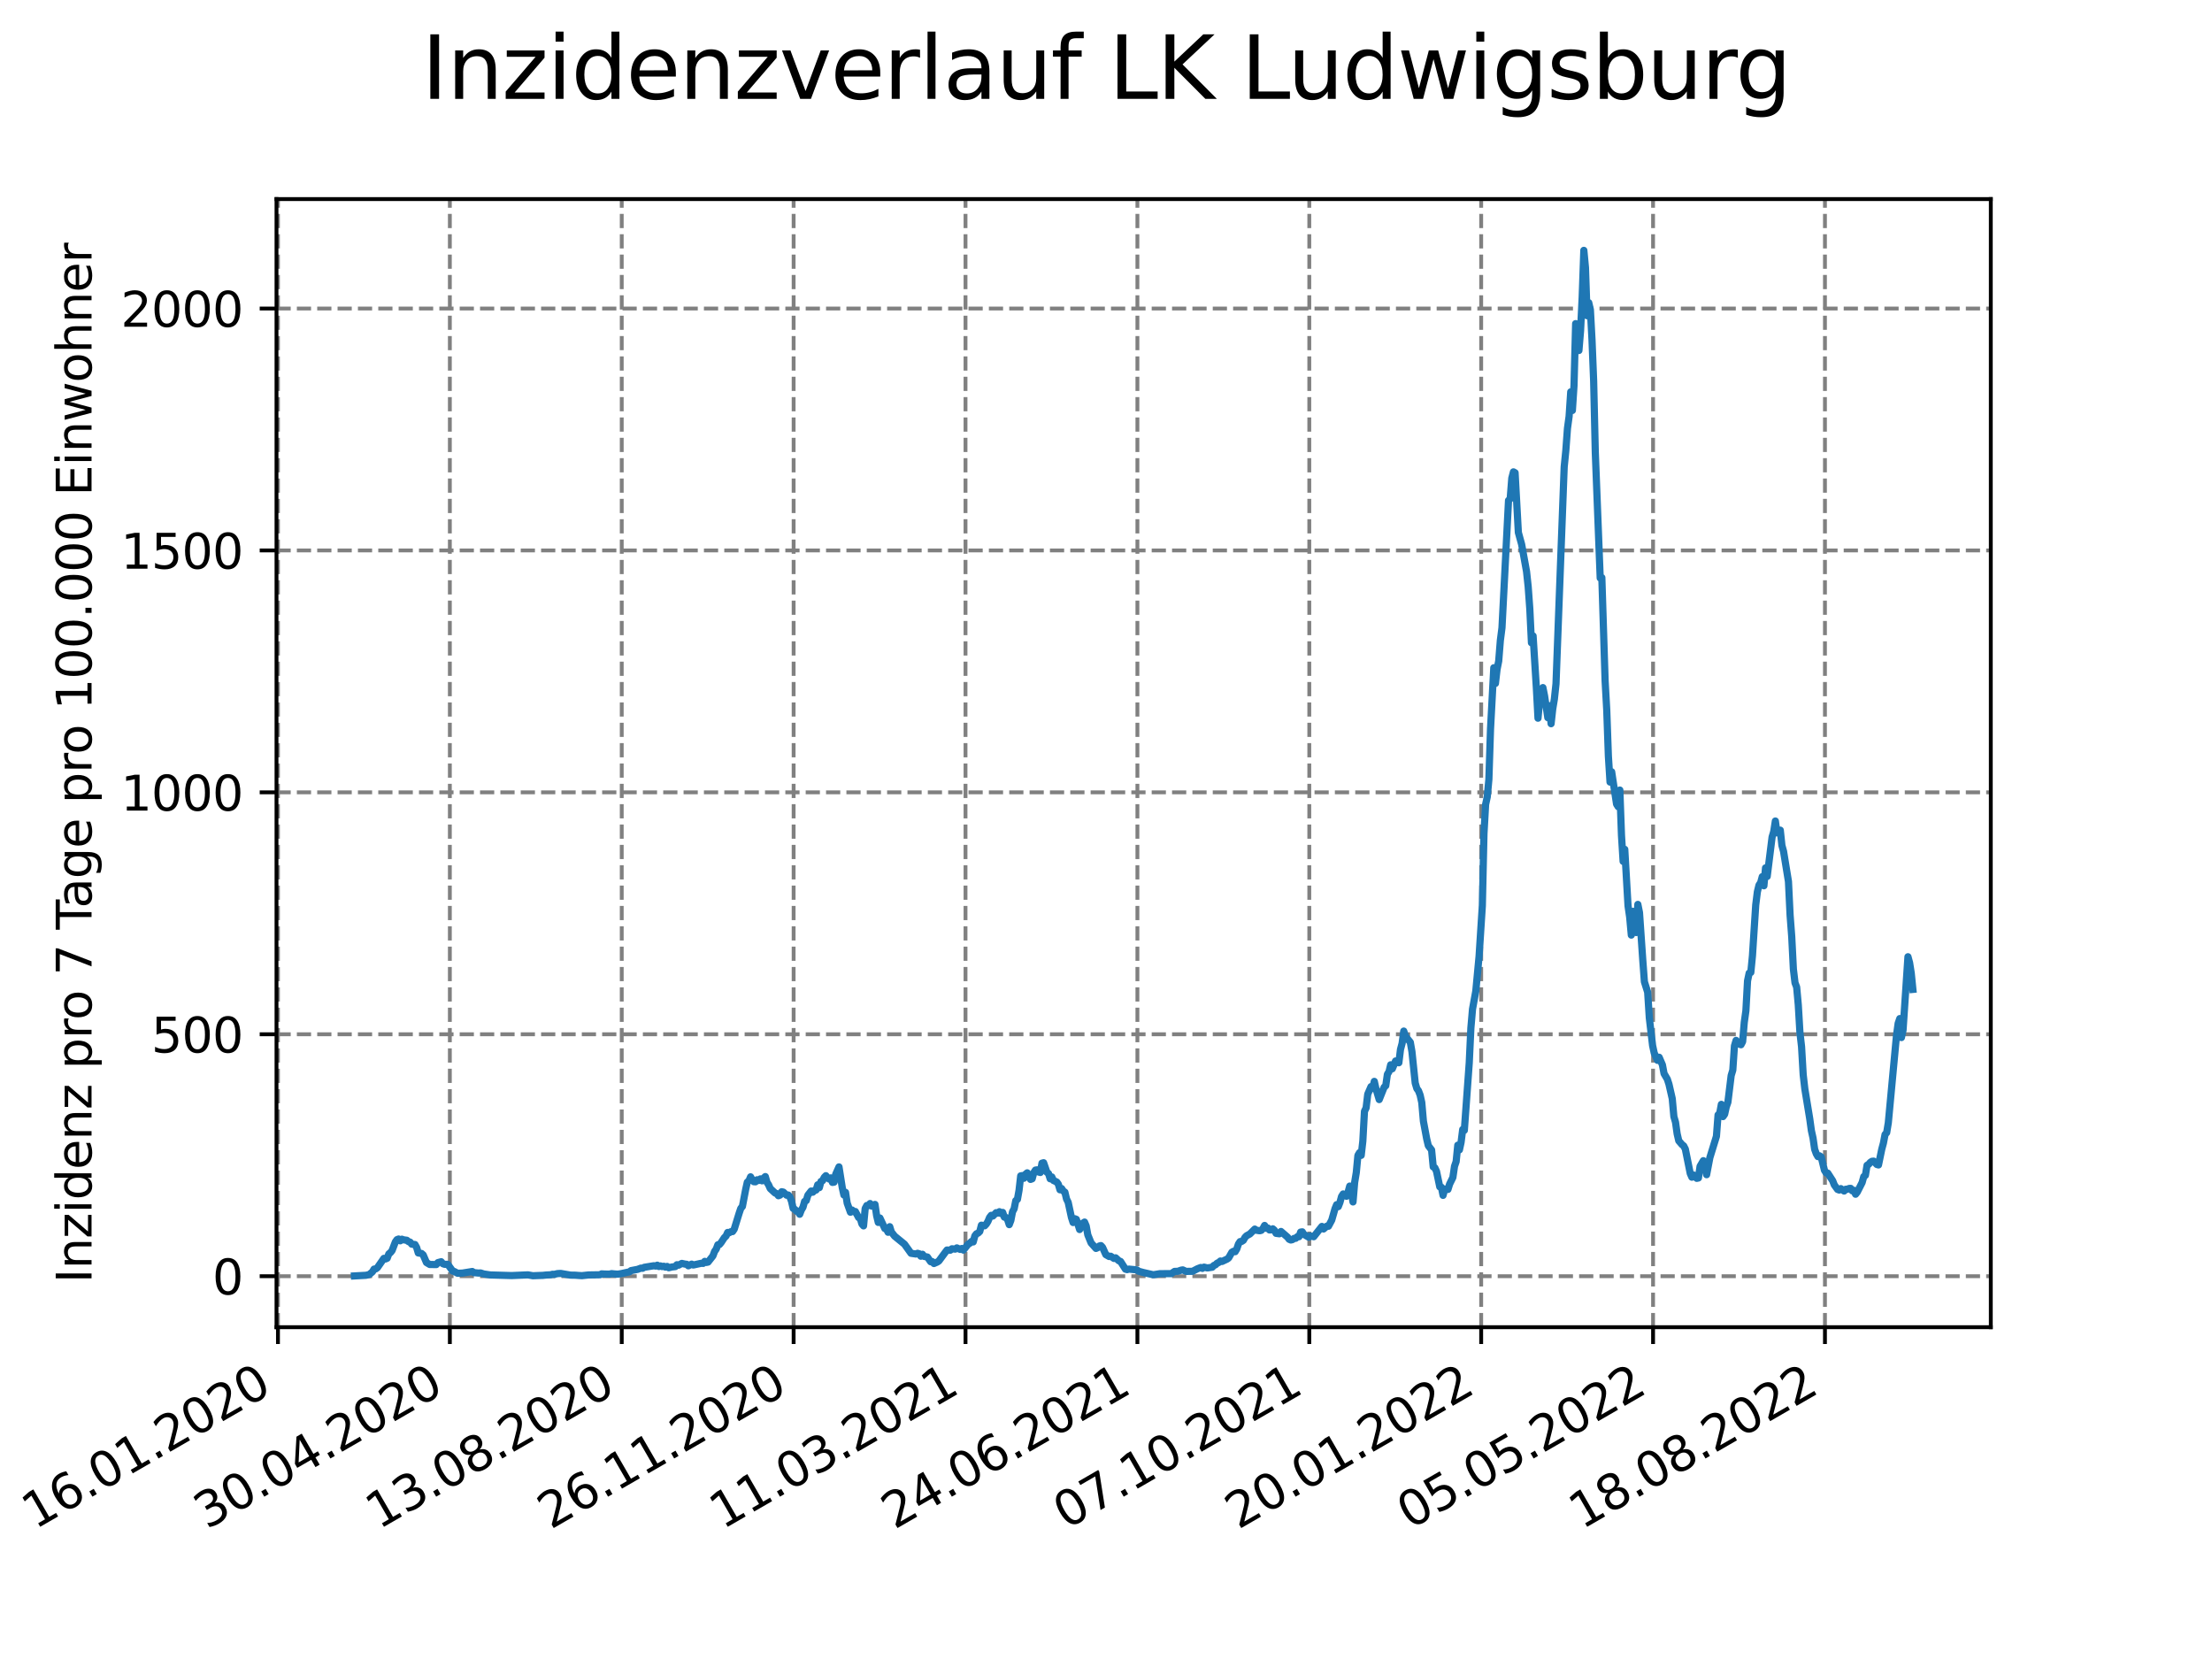 <?xml version="1.0" encoding="utf-8" standalone="no"?>
<!DOCTYPE svg PUBLIC "-//W3C//DTD SVG 1.1//EN"
  "http://www.w3.org/Graphics/SVG/1.1/DTD/svg11.dtd">
<svg xmlns:xlink="http://www.w3.org/1999/xlink" width="460.8pt" height="345.6pt" viewBox="0 0 460.8 345.6" xmlns="http://www.w3.org/2000/svg" version="1.1">
 <defs>
  <style type="text/css">*{stroke-linejoin: round; stroke-linecap: butt}</style>
 </defs>
 <g id="figure_1">
  <g id="patch_1">
   <path d="M 0 345.6 
L 460.8 345.6 
L 460.8 0 
L 0 0 
z
" style="fill: #ffffff"/>
  </g>
  <g id="axes_1">
   <g id="patch_2">
    <path d="M 57.6 276.48 
L 414.72 276.48 
L 414.72 41.472 
L 57.6 41.472 
z
" style="fill: #ffffff"/>
   </g>
   <g id="matplotlib.axis_1">
    <g id="xtick_1">
     <g id="line2d_1">
      <path d="M 57.904 276.48 
L 57.904 41.472 
" clip-path="url(#p09f4d36c83)" style="fill: none; stroke-dasharray: 2.96,1.28; stroke-dashoffset: 0; stroke: #808080; stroke-width: 0.8"/>
     </g>
     <g id="line2d_2">
      <defs>
       <path id="m6215e04b32" d="M 0 0 
L 0 3.5 
" style="stroke: #000000; stroke-width: 0.8"/>
      </defs>
      <g>
       <use xlink:href="#m6215e04b32" x="57.904" y="276.48" style="stroke: #000000; stroke-width: 0.8"/>
      </g>
     </g>
     <g id="text_1">
      <!-- 16.01.2020 -->
      <g transform="translate(7.279 318.689) rotate(-30) scale(0.1 -0.1)">
       <defs>
        <path id="DejaVuSans-31" d="M 794 531 
L 1825 531 
L 1825 4091 
L 703 3866 
L 703 4441 
L 1819 4666 
L 2450 4666 
L 2450 531 
L 3481 531 
L 3481 0 
L 794 0 
L 794 531 
z
" transform="scale(0.016)"/>
        <path id="DejaVuSans-36" d="M 2113 2584 
Q 1688 2584 1439 2293 
Q 1191 2003 1191 1497 
Q 1191 994 1439 701 
Q 1688 409 2113 409 
Q 2538 409 2786 701 
Q 3034 994 3034 1497 
Q 3034 2003 2786 2293 
Q 2538 2584 2113 2584 
z
M 3366 4563 
L 3366 3988 
Q 3128 4100 2886 4159 
Q 2644 4219 2406 4219 
Q 1781 4219 1451 3797 
Q 1122 3375 1075 2522 
Q 1259 2794 1537 2939 
Q 1816 3084 2150 3084 
Q 2853 3084 3261 2657 
Q 3669 2231 3669 1497 
Q 3669 778 3244 343 
Q 2819 -91 2113 -91 
Q 1303 -91 875 529 
Q 447 1150 447 2328 
Q 447 3434 972 4092 
Q 1497 4750 2381 4750 
Q 2619 4750 2861 4703 
Q 3103 4656 3366 4563 
z
" transform="scale(0.016)"/>
        <path id="DejaVuSans-2e" d="M 684 794 
L 1344 794 
L 1344 0 
L 684 0 
L 684 794 
z
" transform="scale(0.016)"/>
        <path id="DejaVuSans-30" d="M 2034 4250 
Q 1547 4250 1301 3770 
Q 1056 3291 1056 2328 
Q 1056 1369 1301 889 
Q 1547 409 2034 409 
Q 2525 409 2770 889 
Q 3016 1369 3016 2328 
Q 3016 3291 2770 3770 
Q 2525 4250 2034 4250 
z
M 2034 4750 
Q 2819 4750 3233 4129 
Q 3647 3509 3647 2328 
Q 3647 1150 3233 529 
Q 2819 -91 2034 -91 
Q 1250 -91 836 529 
Q 422 1150 422 2328 
Q 422 3509 836 4129 
Q 1250 4750 2034 4750 
z
" transform="scale(0.016)"/>
        <path id="DejaVuSans-32" d="M 1228 531 
L 3431 531 
L 3431 0 
L 469 0 
L 469 531 
Q 828 903 1448 1529 
Q 2069 2156 2228 2338 
Q 2531 2678 2651 2914 
Q 2772 3150 2772 3378 
Q 2772 3750 2511 3984 
Q 2250 4219 1831 4219 
Q 1534 4219 1204 4116 
Q 875 4013 500 3803 
L 500 4441 
Q 881 4594 1212 4672 
Q 1544 4750 1819 4750 
Q 2544 4750 2975 4387 
Q 3406 4025 3406 3419 
Q 3406 3131 3298 2873 
Q 3191 2616 2906 2266 
Q 2828 2175 2409 1742 
Q 1991 1309 1228 531 
z
" transform="scale(0.016)"/>
       </defs>
       <use xlink:href="#DejaVuSans-31"/>
       <use xlink:href="#DejaVuSans-36" x="63.623"/>
       <use xlink:href="#DejaVuSans-2e" x="127.246"/>
       <use xlink:href="#DejaVuSans-30" x="159.033"/>
       <use xlink:href="#DejaVuSans-31" x="222.656"/>
       <use xlink:href="#DejaVuSans-2e" x="286.279"/>
       <use xlink:href="#DejaVuSans-32" x="318.066"/>
       <use xlink:href="#DejaVuSans-30" x="381.689"/>
       <use xlink:href="#DejaVuSans-32" x="445.312"/>
       <use xlink:href="#DejaVuSans-30" x="508.936"/>
      </g>
     </g>
    </g>
    <g id="xtick_2">
     <g id="line2d_3">
      <path d="M 93.712 276.48 
L 93.712 41.472 
" clip-path="url(#p09f4d36c83)" style="fill: none; stroke-dasharray: 2.96,1.28; stroke-dashoffset: 0; stroke: #808080; stroke-width: 0.8"/>
     </g>
     <g id="line2d_4">
      <g>
       <use xlink:href="#m6215e04b32" x="93.712" y="276.48" style="stroke: #000000; stroke-width: 0.8"/>
      </g>
     </g>
     <g id="text_2">
      <!-- 30.04.2020 -->
      <g transform="translate(43.086 318.689) rotate(-30) scale(0.1 -0.1)">
       <defs>
        <path id="DejaVuSans-33" d="M 2597 2516 
Q 3050 2419 3304 2112 
Q 3559 1806 3559 1356 
Q 3559 666 3084 287 
Q 2609 -91 1734 -91 
Q 1441 -91 1130 -33 
Q 819 25 488 141 
L 488 750 
Q 750 597 1062 519 
Q 1375 441 1716 441 
Q 2309 441 2620 675 
Q 2931 909 2931 1356 
Q 2931 1769 2642 2001 
Q 2353 2234 1838 2234 
L 1294 2234 
L 1294 2753 
L 1863 2753 
Q 2328 2753 2575 2939 
Q 2822 3125 2822 3475 
Q 2822 3834 2567 4026 
Q 2313 4219 1838 4219 
Q 1578 4219 1281 4162 
Q 984 4106 628 3988 
L 628 4550 
Q 988 4650 1302 4700 
Q 1616 4750 1894 4750 
Q 2613 4750 3031 4423 
Q 3450 4097 3450 3541 
Q 3450 3153 3228 2886 
Q 3006 2619 2597 2516 
z
" transform="scale(0.016)"/>
        <path id="DejaVuSans-34" d="M 2419 4116 
L 825 1625 
L 2419 1625 
L 2419 4116 
z
M 2253 4666 
L 3047 4666 
L 3047 1625 
L 3713 1625 
L 3713 1100 
L 3047 1100 
L 3047 0 
L 2419 0 
L 2419 1100 
L 313 1100 
L 313 1709 
L 2253 4666 
z
" transform="scale(0.016)"/>
       </defs>
       <use xlink:href="#DejaVuSans-33"/>
       <use xlink:href="#DejaVuSans-30" x="63.623"/>
       <use xlink:href="#DejaVuSans-2e" x="127.246"/>
       <use xlink:href="#DejaVuSans-30" x="159.033"/>
       <use xlink:href="#DejaVuSans-34" x="222.656"/>
       <use xlink:href="#DejaVuSans-2e" x="286.279"/>
       <use xlink:href="#DejaVuSans-32" x="318.066"/>
       <use xlink:href="#DejaVuSans-30" x="381.689"/>
       <use xlink:href="#DejaVuSans-32" x="445.312"/>
       <use xlink:href="#DejaVuSans-30" x="508.936"/>
      </g>
     </g>
    </g>
    <g id="xtick_3">
     <g id="line2d_5">
      <path d="M 129.519 276.48 
L 129.519 41.472 
" clip-path="url(#p09f4d36c83)" style="fill: none; stroke-dasharray: 2.96,1.28; stroke-dashoffset: 0; stroke: #808080; stroke-width: 0.8"/>
     </g>
     <g id="line2d_6">
      <g>
       <use xlink:href="#m6215e04b32" x="129.519" y="276.48" style="stroke: #000000; stroke-width: 0.8"/>
      </g>
     </g>
     <g id="text_3">
      <!-- 13.08.2020 -->
      <g transform="translate(78.894 318.689) rotate(-30) scale(0.1 -0.1)">
       <defs>
        <path id="DejaVuSans-38" d="M 2034 2216 
Q 1584 2216 1326 1975 
Q 1069 1734 1069 1313 
Q 1069 891 1326 650 
Q 1584 409 2034 409 
Q 2484 409 2743 651 
Q 3003 894 3003 1313 
Q 3003 1734 2745 1975 
Q 2488 2216 2034 2216 
z
M 1403 2484 
Q 997 2584 770 2862 
Q 544 3141 544 3541 
Q 544 4100 942 4425 
Q 1341 4750 2034 4750 
Q 2731 4750 3128 4425 
Q 3525 4100 3525 3541 
Q 3525 3141 3298 2862 
Q 3072 2584 2669 2484 
Q 3125 2378 3379 2068 
Q 3634 1759 3634 1313 
Q 3634 634 3220 271 
Q 2806 -91 2034 -91 
Q 1263 -91 848 271 
Q 434 634 434 1313 
Q 434 1759 690 2068 
Q 947 2378 1403 2484 
z
M 1172 3481 
Q 1172 3119 1398 2916 
Q 1625 2713 2034 2713 
Q 2441 2713 2670 2916 
Q 2900 3119 2900 3481 
Q 2900 3844 2670 4047 
Q 2441 4250 2034 4250 
Q 1625 4250 1398 4047 
Q 1172 3844 1172 3481 
z
" transform="scale(0.016)"/>
       </defs>
       <use xlink:href="#DejaVuSans-31"/>
       <use xlink:href="#DejaVuSans-33" x="63.623"/>
       <use xlink:href="#DejaVuSans-2e" x="127.246"/>
       <use xlink:href="#DejaVuSans-30" x="159.033"/>
       <use xlink:href="#DejaVuSans-38" x="222.656"/>
       <use xlink:href="#DejaVuSans-2e" x="286.279"/>
       <use xlink:href="#DejaVuSans-32" x="318.066"/>
       <use xlink:href="#DejaVuSans-30" x="381.689"/>
       <use xlink:href="#DejaVuSans-32" x="445.312"/>
       <use xlink:href="#DejaVuSans-30" x="508.936"/>
      </g>
     </g>
    </g>
    <g id="xtick_4">
     <g id="line2d_7">
      <path d="M 165.327 276.48 
L 165.327 41.472 
" clip-path="url(#p09f4d36c83)" style="fill: none; stroke-dasharray: 2.96,1.28; stroke-dashoffset: 0; stroke: #808080; stroke-width: 0.8"/>
     </g>
     <g id="line2d_8">
      <g>
       <use xlink:href="#m6215e04b32" x="165.327" y="276.48" style="stroke: #000000; stroke-width: 0.8"/>
      </g>
     </g>
     <g id="text_4">
      <!-- 26.11.2020 -->
      <g transform="translate(114.701 318.689) rotate(-30) scale(0.1 -0.1)">
       <use xlink:href="#DejaVuSans-32"/>
       <use xlink:href="#DejaVuSans-36" x="63.623"/>
       <use xlink:href="#DejaVuSans-2e" x="127.246"/>
       <use xlink:href="#DejaVuSans-31" x="159.033"/>
       <use xlink:href="#DejaVuSans-31" x="222.656"/>
       <use xlink:href="#DejaVuSans-2e" x="286.279"/>
       <use xlink:href="#DejaVuSans-32" x="318.066"/>
       <use xlink:href="#DejaVuSans-30" x="381.689"/>
       <use xlink:href="#DejaVuSans-32" x="445.312"/>
       <use xlink:href="#DejaVuSans-30" x="508.936"/>
      </g>
     </g>
    </g>
    <g id="xtick_5">
     <g id="line2d_9">
      <path d="M 201.134 276.48 
L 201.134 41.472 
" clip-path="url(#p09f4d36c83)" style="fill: none; stroke-dasharray: 2.96,1.28; stroke-dashoffset: 0; stroke: #808080; stroke-width: 0.8"/>
     </g>
     <g id="line2d_10">
      <g>
       <use xlink:href="#m6215e04b32" x="201.134" y="276.48" style="stroke: #000000; stroke-width: 0.8"/>
      </g>
     </g>
     <g id="text_5">
      <!-- 11.03.2021 -->
      <g transform="translate(150.509 318.689) rotate(-30) scale(0.1 -0.1)">
       <use xlink:href="#DejaVuSans-31"/>
       <use xlink:href="#DejaVuSans-31" x="63.623"/>
       <use xlink:href="#DejaVuSans-2e" x="127.246"/>
       <use xlink:href="#DejaVuSans-30" x="159.033"/>
       <use xlink:href="#DejaVuSans-33" x="222.656"/>
       <use xlink:href="#DejaVuSans-2e" x="286.279"/>
       <use xlink:href="#DejaVuSans-32" x="318.066"/>
       <use xlink:href="#DejaVuSans-30" x="381.689"/>
       <use xlink:href="#DejaVuSans-32" x="445.312"/>
       <use xlink:href="#DejaVuSans-31" x="508.936"/>
      </g>
     </g>
    </g>
    <g id="xtick_6">
     <g id="line2d_11">
      <path d="M 236.942 276.48 
L 236.942 41.472 
" clip-path="url(#p09f4d36c83)" style="fill: none; stroke-dasharray: 2.96,1.28; stroke-dashoffset: 0; stroke: #808080; stroke-width: 0.8"/>
     </g>
     <g id="line2d_12">
      <g>
       <use xlink:href="#m6215e04b32" x="236.942" y="276.48" style="stroke: #000000; stroke-width: 0.8"/>
      </g>
     </g>
     <g id="text_6">
      <!-- 24.06.2021 -->
      <g transform="translate(186.316 318.689) rotate(-30) scale(0.1 -0.1)">
       <use xlink:href="#DejaVuSans-32"/>
       <use xlink:href="#DejaVuSans-34" x="63.623"/>
       <use xlink:href="#DejaVuSans-2e" x="127.246"/>
       <use xlink:href="#DejaVuSans-30" x="159.033"/>
       <use xlink:href="#DejaVuSans-36" x="222.656"/>
       <use xlink:href="#DejaVuSans-2e" x="286.279"/>
       <use xlink:href="#DejaVuSans-32" x="318.066"/>
       <use xlink:href="#DejaVuSans-30" x="381.689"/>
       <use xlink:href="#DejaVuSans-32" x="445.312"/>
       <use xlink:href="#DejaVuSans-31" x="508.936"/>
      </g>
     </g>
    </g>
    <g id="xtick_7">
     <g id="line2d_13">
      <path d="M 272.749 276.48 
L 272.749 41.472 
" clip-path="url(#p09f4d36c83)" style="fill: none; stroke-dasharray: 2.96,1.28; stroke-dashoffset: 0; stroke: #808080; stroke-width: 0.8"/>
     </g>
     <g id="line2d_14">
      <g>
       <use xlink:href="#m6215e04b32" x="272.749" y="276.48" style="stroke: #000000; stroke-width: 0.8"/>
      </g>
     </g>
     <g id="text_7">
      <!-- 07.10.2021 -->
      <g transform="translate(222.124 318.689) rotate(-30) scale(0.1 -0.1)">
       <defs>
        <path id="DejaVuSans-37" d="M 525 4666 
L 3525 4666 
L 3525 4397 
L 1831 0 
L 1172 0 
L 2766 4134 
L 525 4134 
L 525 4666 
z
" transform="scale(0.016)"/>
       </defs>
       <use xlink:href="#DejaVuSans-30"/>
       <use xlink:href="#DejaVuSans-37" x="63.623"/>
       <use xlink:href="#DejaVuSans-2e" x="127.246"/>
       <use xlink:href="#DejaVuSans-31" x="159.033"/>
       <use xlink:href="#DejaVuSans-30" x="222.656"/>
       <use xlink:href="#DejaVuSans-2e" x="286.279"/>
       <use xlink:href="#DejaVuSans-32" x="318.066"/>
       <use xlink:href="#DejaVuSans-30" x="381.689"/>
       <use xlink:href="#DejaVuSans-32" x="445.312"/>
       <use xlink:href="#DejaVuSans-31" x="508.936"/>
      </g>
     </g>
    </g>
    <g id="xtick_8">
     <g id="line2d_15">
      <path d="M 308.556 276.48 
L 308.556 41.472 
" clip-path="url(#p09f4d36c83)" style="fill: none; stroke-dasharray: 2.96,1.28; stroke-dashoffset: 0; stroke: #808080; stroke-width: 0.8"/>
     </g>
     <g id="line2d_16">
      <g>
       <use xlink:href="#m6215e04b32" x="308.556" y="276.48" style="stroke: #000000; stroke-width: 0.8"/>
      </g>
     </g>
     <g id="text_8">
      <!-- 20.01.2022 -->
      <g transform="translate(257.931 318.689) rotate(-30) scale(0.1 -0.1)">
       <use xlink:href="#DejaVuSans-32"/>
       <use xlink:href="#DejaVuSans-30" x="63.623"/>
       <use xlink:href="#DejaVuSans-2e" x="127.246"/>
       <use xlink:href="#DejaVuSans-30" x="159.033"/>
       <use xlink:href="#DejaVuSans-31" x="222.656"/>
       <use xlink:href="#DejaVuSans-2e" x="286.279"/>
       <use xlink:href="#DejaVuSans-32" x="318.066"/>
       <use xlink:href="#DejaVuSans-30" x="381.689"/>
       <use xlink:href="#DejaVuSans-32" x="445.312"/>
       <use xlink:href="#DejaVuSans-32" x="508.936"/>
      </g>
     </g>
    </g>
    <g id="xtick_9">
     <g id="line2d_17">
      <path d="M 344.364 276.48 
L 344.364 41.472 
" clip-path="url(#p09f4d36c83)" style="fill: none; stroke-dasharray: 2.96,1.28; stroke-dashoffset: 0; stroke: #808080; stroke-width: 0.8"/>
     </g>
     <g id="line2d_18">
      <g>
       <use xlink:href="#m6215e04b32" x="344.364" y="276.48" style="stroke: #000000; stroke-width: 0.8"/>
      </g>
     </g>
     <g id="text_9">
      <!-- 05.05.2022 -->
      <g transform="translate(293.739 318.689) rotate(-30) scale(0.1 -0.1)">
       <defs>
        <path id="DejaVuSans-35" d="M 691 4666 
L 3169 4666 
L 3169 4134 
L 1269 4134 
L 1269 2991 
Q 1406 3038 1543 3061 
Q 1681 3084 1819 3084 
Q 2600 3084 3056 2656 
Q 3513 2228 3513 1497 
Q 3513 744 3044 326 
Q 2575 -91 1722 -91 
Q 1428 -91 1123 -41 
Q 819 9 494 109 
L 494 744 
Q 775 591 1075 516 
Q 1375 441 1709 441 
Q 2250 441 2565 725 
Q 2881 1009 2881 1497 
Q 2881 1984 2565 2268 
Q 2250 2553 1709 2553 
Q 1456 2553 1204 2497 
Q 953 2441 691 2322 
L 691 4666 
z
" transform="scale(0.016)"/>
       </defs>
       <use xlink:href="#DejaVuSans-30"/>
       <use xlink:href="#DejaVuSans-35" x="63.623"/>
       <use xlink:href="#DejaVuSans-2e" x="127.246"/>
       <use xlink:href="#DejaVuSans-30" x="159.033"/>
       <use xlink:href="#DejaVuSans-35" x="222.656"/>
       <use xlink:href="#DejaVuSans-2e" x="286.279"/>
       <use xlink:href="#DejaVuSans-32" x="318.066"/>
       <use xlink:href="#DejaVuSans-30" x="381.689"/>
       <use xlink:href="#DejaVuSans-32" x="445.312"/>
       <use xlink:href="#DejaVuSans-32" x="508.936"/>
      </g>
     </g>
    </g>
    <g id="xtick_10">
     <g id="line2d_19">
      <path d="M 380.171 276.48 
L 380.171 41.472 
" clip-path="url(#p09f4d36c83)" style="fill: none; stroke-dasharray: 2.96,1.28; stroke-dashoffset: 0; stroke: #808080; stroke-width: 0.8"/>
     </g>
     <g id="line2d_20">
      <g>
       <use xlink:href="#m6215e04b32" x="380.171" y="276.48" style="stroke: #000000; stroke-width: 0.8"/>
      </g>
     </g>
     <g id="text_10">
      <!-- 18.08.2022 -->
      <g transform="translate(329.546 318.689) rotate(-30) scale(0.1 -0.1)">
       <use xlink:href="#DejaVuSans-31"/>
       <use xlink:href="#DejaVuSans-38" x="63.623"/>
       <use xlink:href="#DejaVuSans-2e" x="127.246"/>
       <use xlink:href="#DejaVuSans-30" x="159.033"/>
       <use xlink:href="#DejaVuSans-38" x="222.656"/>
       <use xlink:href="#DejaVuSans-2e" x="286.279"/>
       <use xlink:href="#DejaVuSans-32" x="318.066"/>
       <use xlink:href="#DejaVuSans-30" x="381.689"/>
       <use xlink:href="#DejaVuSans-32" x="445.312"/>
       <use xlink:href="#DejaVuSans-32" x="508.936"/>
      </g>
     </g>
    </g>
   </g>
   <g id="matplotlib.axis_2">
    <g id="ytick_1">
     <g id="line2d_21">
      <path d="M 57.6 265.853 
L 414.72 265.853 
" clip-path="url(#p09f4d36c83)" style="fill: none; stroke-dasharray: 2.96,1.28; stroke-dashoffset: 0; stroke: #808080; stroke-width: 0.8"/>
     </g>
     <g id="line2d_22">
      <defs>
       <path id="mbb18ca9fab" d="M 0 0 
L -3.5 0 
" style="stroke: #000000; stroke-width: 0.8"/>
      </defs>
      <g>
       <use xlink:href="#mbb18ca9fab" x="57.6" y="265.853" style="stroke: #000000; stroke-width: 0.8"/>
      </g>
     </g>
     <g id="text_11">
      <!-- 0 -->
      <g transform="translate(44.237 269.652) scale(0.1 -0.1)">
       <use xlink:href="#DejaVuSans-30"/>
      </g>
     </g>
    </g>
    <g id="ytick_2">
     <g id="line2d_23">
      <path d="M 57.6 215.457 
L 414.72 215.457 
" clip-path="url(#p09f4d36c83)" style="fill: none; stroke-dasharray: 2.96,1.28; stroke-dashoffset: 0; stroke: #808080; stroke-width: 0.8"/>
     </g>
     <g id="line2d_24">
      <g>
       <use xlink:href="#mbb18ca9fab" x="57.6" y="215.457" style="stroke: #000000; stroke-width: 0.8"/>
      </g>
     </g>
     <g id="text_12">
      <!-- 500 -->
      <g transform="translate(31.512 219.256) scale(0.1 -0.1)">
       <use xlink:href="#DejaVuSans-35"/>
       <use xlink:href="#DejaVuSans-30" x="63.623"/>
       <use xlink:href="#DejaVuSans-30" x="127.246"/>
      </g>
     </g>
    </g>
    <g id="ytick_3">
     <g id="line2d_25">
      <path d="M 57.6 165.061 
L 414.72 165.061 
" clip-path="url(#p09f4d36c83)" style="fill: none; stroke-dasharray: 2.96,1.28; stroke-dashoffset: 0; stroke: #808080; stroke-width: 0.8"/>
     </g>
     <g id="line2d_26">
      <g>
       <use xlink:href="#mbb18ca9fab" x="57.6" y="165.061" style="stroke: #000000; stroke-width: 0.8"/>
      </g>
     </g>
     <g id="text_13">
      <!-- 1000 -->
      <g transform="translate(25.15 168.86) scale(0.1 -0.1)">
       <use xlink:href="#DejaVuSans-31"/>
       <use xlink:href="#DejaVuSans-30" x="63.623"/>
       <use xlink:href="#DejaVuSans-30" x="127.246"/>
       <use xlink:href="#DejaVuSans-30" x="190.869"/>
      </g>
     </g>
    </g>
    <g id="ytick_4">
     <g id="line2d_27">
      <path d="M 57.6 114.665 
L 414.72 114.665 
" clip-path="url(#p09f4d36c83)" style="fill: none; stroke-dasharray: 2.96,1.28; stroke-dashoffset: 0; stroke: #808080; stroke-width: 0.8"/>
     </g>
     <g id="line2d_28">
      <g>
       <use xlink:href="#mbb18ca9fab" x="57.6" y="114.665" style="stroke: #000000; stroke-width: 0.8"/>
      </g>
     </g>
     <g id="text_14">
      <!-- 1500 -->
      <g transform="translate(25.15 118.464) scale(0.1 -0.1)">
       <use xlink:href="#DejaVuSans-31"/>
       <use xlink:href="#DejaVuSans-35" x="63.623"/>
       <use xlink:href="#DejaVuSans-30" x="127.246"/>
       <use xlink:href="#DejaVuSans-30" x="190.869"/>
      </g>
     </g>
    </g>
    <g id="ytick_5">
     <g id="line2d_29">
      <path d="M 57.6 64.268 
L 414.72 64.268 
" clip-path="url(#p09f4d36c83)" style="fill: none; stroke-dasharray: 2.96,1.28; stroke-dashoffset: 0; stroke: #808080; stroke-width: 0.8"/>
     </g>
     <g id="line2d_30">
      <g>
       <use xlink:href="#mbb18ca9fab" x="57.6" y="64.268" style="stroke: #000000; stroke-width: 0.8"/>
      </g>
     </g>
     <g id="text_15">
      <!-- 2000 -->
      <g transform="translate(25.15 68.068) scale(0.1 -0.1)">
       <use xlink:href="#DejaVuSans-32"/>
       <use xlink:href="#DejaVuSans-30" x="63.623"/>
       <use xlink:href="#DejaVuSans-30" x="127.246"/>
       <use xlink:href="#DejaVuSans-30" x="190.869"/>
      </g>
     </g>
    </g>
    <g id="text_16">
     <!-- Inzidenz pro 7 Tage pro 100.000 Einwohner -->
     <g transform="translate(19.07 267.301) rotate(-90) scale(0.1 -0.1)">
      <defs>
       <path id="DejaVuSans-49" d="M 628 4666 
L 1259 4666 
L 1259 0 
L 628 0 
L 628 4666 
z
" transform="scale(0.016)"/>
       <path id="DejaVuSans-6e" d="M 3513 2113 
L 3513 0 
L 2938 0 
L 2938 2094 
Q 2938 2591 2744 2837 
Q 2550 3084 2163 3084 
Q 1697 3084 1428 2787 
Q 1159 2491 1159 1978 
L 1159 0 
L 581 0 
L 581 3500 
L 1159 3500 
L 1159 2956 
Q 1366 3272 1645 3428 
Q 1925 3584 2291 3584 
Q 2894 3584 3203 3211 
Q 3513 2838 3513 2113 
z
" transform="scale(0.016)"/>
       <path id="DejaVuSans-7a" d="M 353 3500 
L 3084 3500 
L 3084 2975 
L 922 459 
L 3084 459 
L 3084 0 
L 275 0 
L 275 525 
L 2438 3041 
L 353 3041 
L 353 3500 
z
" transform="scale(0.016)"/>
       <path id="DejaVuSans-69" d="M 603 3500 
L 1178 3500 
L 1178 0 
L 603 0 
L 603 3500 
z
M 603 4863 
L 1178 4863 
L 1178 4134 
L 603 4134 
L 603 4863 
z
" transform="scale(0.016)"/>
       <path id="DejaVuSans-64" d="M 2906 2969 
L 2906 4863 
L 3481 4863 
L 3481 0 
L 2906 0 
L 2906 525 
Q 2725 213 2448 61 
Q 2172 -91 1784 -91 
Q 1150 -91 751 415 
Q 353 922 353 1747 
Q 353 2572 751 3078 
Q 1150 3584 1784 3584 
Q 2172 3584 2448 3432 
Q 2725 3281 2906 2969 
z
M 947 1747 
Q 947 1113 1208 752 
Q 1469 391 1925 391 
Q 2381 391 2643 752 
Q 2906 1113 2906 1747 
Q 2906 2381 2643 2742 
Q 2381 3103 1925 3103 
Q 1469 3103 1208 2742 
Q 947 2381 947 1747 
z
" transform="scale(0.016)"/>
       <path id="DejaVuSans-65" d="M 3597 1894 
L 3597 1613 
L 953 1613 
Q 991 1019 1311 708 
Q 1631 397 2203 397 
Q 2534 397 2845 478 
Q 3156 559 3463 722 
L 3463 178 
Q 3153 47 2828 -22 
Q 2503 -91 2169 -91 
Q 1331 -91 842 396 
Q 353 884 353 1716 
Q 353 2575 817 3079 
Q 1281 3584 2069 3584 
Q 2775 3584 3186 3129 
Q 3597 2675 3597 1894 
z
M 3022 2063 
Q 3016 2534 2758 2815 
Q 2500 3097 2075 3097 
Q 1594 3097 1305 2825 
Q 1016 2553 972 2059 
L 3022 2063 
z
" transform="scale(0.016)"/>
       <path id="DejaVuSans-20" transform="scale(0.016)"/>
       <path id="DejaVuSans-70" d="M 1159 525 
L 1159 -1331 
L 581 -1331 
L 581 3500 
L 1159 3500 
L 1159 2969 
Q 1341 3281 1617 3432 
Q 1894 3584 2278 3584 
Q 2916 3584 3314 3078 
Q 3713 2572 3713 1747 
Q 3713 922 3314 415 
Q 2916 -91 2278 -91 
Q 1894 -91 1617 61 
Q 1341 213 1159 525 
z
M 3116 1747 
Q 3116 2381 2855 2742 
Q 2594 3103 2138 3103 
Q 1681 3103 1420 2742 
Q 1159 2381 1159 1747 
Q 1159 1113 1420 752 
Q 1681 391 2138 391 
Q 2594 391 2855 752 
Q 3116 1113 3116 1747 
z
" transform="scale(0.016)"/>
       <path id="DejaVuSans-72" d="M 2631 2963 
Q 2534 3019 2420 3045 
Q 2306 3072 2169 3072 
Q 1681 3072 1420 2755 
Q 1159 2438 1159 1844 
L 1159 0 
L 581 0 
L 581 3500 
L 1159 3500 
L 1159 2956 
Q 1341 3275 1631 3429 
Q 1922 3584 2338 3584 
Q 2397 3584 2469 3576 
Q 2541 3569 2628 3553 
L 2631 2963 
z
" transform="scale(0.016)"/>
       <path id="DejaVuSans-6f" d="M 1959 3097 
Q 1497 3097 1228 2736 
Q 959 2375 959 1747 
Q 959 1119 1226 758 
Q 1494 397 1959 397 
Q 2419 397 2687 759 
Q 2956 1122 2956 1747 
Q 2956 2369 2687 2733 
Q 2419 3097 1959 3097 
z
M 1959 3584 
Q 2709 3584 3137 3096 
Q 3566 2609 3566 1747 
Q 3566 888 3137 398 
Q 2709 -91 1959 -91 
Q 1206 -91 779 398 
Q 353 888 353 1747 
Q 353 2609 779 3096 
Q 1206 3584 1959 3584 
z
" transform="scale(0.016)"/>
       <path id="DejaVuSans-54" d="M -19 4666 
L 3928 4666 
L 3928 4134 
L 2272 4134 
L 2272 0 
L 1638 0 
L 1638 4134 
L -19 4134 
L -19 4666 
z
" transform="scale(0.016)"/>
       <path id="DejaVuSans-61" d="M 2194 1759 
Q 1497 1759 1228 1600 
Q 959 1441 959 1056 
Q 959 750 1161 570 
Q 1363 391 1709 391 
Q 2188 391 2477 730 
Q 2766 1069 2766 1631 
L 2766 1759 
L 2194 1759 
z
M 3341 1997 
L 3341 0 
L 2766 0 
L 2766 531 
Q 2569 213 2275 61 
Q 1981 -91 1556 -91 
Q 1019 -91 701 211 
Q 384 513 384 1019 
Q 384 1609 779 1909 
Q 1175 2209 1959 2209 
L 2766 2209 
L 2766 2266 
Q 2766 2663 2505 2880 
Q 2244 3097 1772 3097 
Q 1472 3097 1187 3025 
Q 903 2953 641 2809 
L 641 3341 
Q 956 3463 1253 3523 
Q 1550 3584 1831 3584 
Q 2591 3584 2966 3190 
Q 3341 2797 3341 1997 
z
" transform="scale(0.016)"/>
       <path id="DejaVuSans-67" d="M 2906 1791 
Q 2906 2416 2648 2759 
Q 2391 3103 1925 3103 
Q 1463 3103 1205 2759 
Q 947 2416 947 1791 
Q 947 1169 1205 825 
Q 1463 481 1925 481 
Q 2391 481 2648 825 
Q 2906 1169 2906 1791 
z
M 3481 434 
Q 3481 -459 3084 -895 
Q 2688 -1331 1869 -1331 
Q 1566 -1331 1297 -1286 
Q 1028 -1241 775 -1147 
L 775 -588 
Q 1028 -725 1275 -790 
Q 1522 -856 1778 -856 
Q 2344 -856 2625 -561 
Q 2906 -266 2906 331 
L 2906 616 
Q 2728 306 2450 153 
Q 2172 0 1784 0 
Q 1141 0 747 490 
Q 353 981 353 1791 
Q 353 2603 747 3093 
Q 1141 3584 1784 3584 
Q 2172 3584 2450 3431 
Q 2728 3278 2906 2969 
L 2906 3500 
L 3481 3500 
L 3481 434 
z
" transform="scale(0.016)"/>
       <path id="DejaVuSans-45" d="M 628 4666 
L 3578 4666 
L 3578 4134 
L 1259 4134 
L 1259 2753 
L 3481 2753 
L 3481 2222 
L 1259 2222 
L 1259 531 
L 3634 531 
L 3634 0 
L 628 0 
L 628 4666 
z
" transform="scale(0.016)"/>
       <path id="DejaVuSans-77" d="M 269 3500 
L 844 3500 
L 1563 769 
L 2278 3500 
L 2956 3500 
L 3675 769 
L 4391 3500 
L 4966 3500 
L 4050 0 
L 3372 0 
L 2619 2869 
L 1863 0 
L 1184 0 
L 269 3500 
z
" transform="scale(0.016)"/>
       <path id="DejaVuSans-68" d="M 3513 2113 
L 3513 0 
L 2938 0 
L 2938 2094 
Q 2938 2591 2744 2837 
Q 2550 3084 2163 3084 
Q 1697 3084 1428 2787 
Q 1159 2491 1159 1978 
L 1159 0 
L 581 0 
L 581 4863 
L 1159 4863 
L 1159 2956 
Q 1366 3272 1645 3428 
Q 1925 3584 2291 3584 
Q 2894 3584 3203 3211 
Q 3513 2838 3513 2113 
z
" transform="scale(0.016)"/>
      </defs>
      <use xlink:href="#DejaVuSans-49"/>
      <use xlink:href="#DejaVuSans-6e" x="29.492"/>
      <use xlink:href="#DejaVuSans-7a" x="92.871"/>
      <use xlink:href="#DejaVuSans-69" x="145.361"/>
      <use xlink:href="#DejaVuSans-64" x="173.145"/>
      <use xlink:href="#DejaVuSans-65" x="236.621"/>
      <use xlink:href="#DejaVuSans-6e" x="298.145"/>
      <use xlink:href="#DejaVuSans-7a" x="361.523"/>
      <use xlink:href="#DejaVuSans-20" x="414.014"/>
      <use xlink:href="#DejaVuSans-70" x="445.801"/>
      <use xlink:href="#DejaVuSans-72" x="509.277"/>
      <use xlink:href="#DejaVuSans-6f" x="548.141"/>
      <use xlink:href="#DejaVuSans-20" x="609.322"/>
      <use xlink:href="#DejaVuSans-37" x="641.109"/>
      <use xlink:href="#DejaVuSans-20" x="704.732"/>
      <use xlink:href="#DejaVuSans-54" x="736.52"/>
      <use xlink:href="#DejaVuSans-61" x="781.104"/>
      <use xlink:href="#DejaVuSans-67" x="842.383"/>
      <use xlink:href="#DejaVuSans-65" x="905.859"/>
      <use xlink:href="#DejaVuSans-20" x="967.383"/>
      <use xlink:href="#DejaVuSans-70" x="999.17"/>
      <use xlink:href="#DejaVuSans-72" x="1062.646"/>
      <use xlink:href="#DejaVuSans-6f" x="1101.51"/>
      <use xlink:href="#DejaVuSans-20" x="1162.691"/>
      <use xlink:href="#DejaVuSans-31" x="1194.479"/>
      <use xlink:href="#DejaVuSans-30" x="1258.102"/>
      <use xlink:href="#DejaVuSans-30" x="1321.725"/>
      <use xlink:href="#DejaVuSans-2e" x="1385.348"/>
      <use xlink:href="#DejaVuSans-30" x="1417.135"/>
      <use xlink:href="#DejaVuSans-30" x="1480.758"/>
      <use xlink:href="#DejaVuSans-30" x="1544.381"/>
      <use xlink:href="#DejaVuSans-20" x="1608.004"/>
      <use xlink:href="#DejaVuSans-45" x="1639.791"/>
      <use xlink:href="#DejaVuSans-69" x="1702.975"/>
      <use xlink:href="#DejaVuSans-6e" x="1730.758"/>
      <use xlink:href="#DejaVuSans-77" x="1794.137"/>
      <use xlink:href="#DejaVuSans-6f" x="1875.924"/>
      <use xlink:href="#DejaVuSans-68" x="1937.105"/>
      <use xlink:href="#DejaVuSans-6e" x="2000.484"/>
      <use xlink:href="#DejaVuSans-65" x="2063.863"/>
      <use xlink:href="#DejaVuSans-72" x="2125.387"/>
     </g>
    </g>
   </g>
   <g id="line2d_31">
    <path d="M 73.833 265.798 
L 75.197 265.724 
L 76.22 265.668 
L 76.902 265.521 
L 77.584 264.948 
L 77.925 264.375 
L 78.266 264.338 
L 78.607 264.098 
L 79.971 262.139 
L 80.312 262.268 
L 80.653 262.12 
L 80.994 261.215 
L 81.335 260.938 
L 81.676 260.513 
L 82.358 258.72 
L 82.699 258.24 
L 83.04 258.11 
L 83.381 258.48 
L 83.722 258.147 
L 84.063 258.277 
L 84.745 258.369 
L 85.087 258.646 
L 85.428 258.757 
L 85.769 259.182 
L 86.451 259.256 
L 86.792 259.866 
L 87.133 261.012 
L 87.815 261.122 
L 88.156 261.418 
L 88.838 263.007 
L 89.52 263.414 
L 90.884 263.432 
L 91.225 263.026 
L 91.907 262.841 
L 92.248 263.248 
L 92.589 263.377 
L 93.271 263.377 
L 94.294 264.781 
L 94.635 264.874 
L 95.317 265.243 
L 96.34 265.206 
L 98.386 264.874 
L 98.727 265.114 
L 99.751 265.206 
L 100.092 265.17 
L 100.774 265.391 
L 102.138 265.595 
L 106.571 265.724 
L 109.981 265.576 
L 111.004 265.761 
L 112.368 265.705 
L 113.05 265.687 
L 113.732 265.613 
L 114.756 265.558 
L 115.097 265.447 
L 115.438 265.484 
L 116.12 265.317 
L 116.802 265.28 
L 118.848 265.632 
L 119.871 265.65 
L 120.553 265.705 
L 121.235 265.742 
L 122.599 265.595 
L 124.986 265.558 
L 125.327 265.373 
L 126.009 265.41 
L 127.032 265.428 
L 127.373 265.317 
L 128.055 265.391 
L 128.738 265.428 
L 129.42 265.317 
L 131.125 264.948 
L 131.466 264.689 
L 132.83 264.43 
L 133.512 264.172 
L 133.853 264.209 
L 134.194 264.005 
L 136.24 263.673 
L 136.581 263.747 
L 136.922 263.562 
L 137.263 263.839 
L 137.604 263.71 
L 137.945 263.857 
L 138.286 263.784 
L 138.627 263.968 
L 138.968 263.82 
L 139.309 264.098 
L 139.991 263.931 
L 140.673 263.857 
L 141.014 263.469 
L 141.355 263.562 
L 142.037 263.192 
L 142.72 263.34 
L 143.061 263.377 
L 143.402 263.691 
L 144.084 263.34 
L 144.425 263.525 
L 146.13 263.155 
L 146.471 263.192 
L 146.812 262.767 
L 147.153 262.989 
L 147.494 262.915 
L 148.517 261.621 
L 148.858 260.697 
L 149.199 260.217 
L 149.54 259.311 
L 149.881 259.256 
L 150.222 258.849 
L 150.904 257.815 
L 151.245 257.5 
L 151.586 256.743 
L 151.927 256.798 
L 152.268 256.576 
L 152.609 256.558 
L 152.95 256.059 
L 153.973 252.751 
L 154.314 251.735 
L 154.655 251.328 
L 155.337 247.78 
L 155.678 246.265 
L 156.019 245.969 
L 156.36 245.156 
L 156.701 245.784 
L 157.043 246.172 
L 157.384 246.191 
L 157.725 245.766 
L 158.066 245.914 
L 158.407 245.581 
L 158.748 245.988 
L 159.089 245.415 
L 159.43 245.101 
L 159.771 246.283 
L 160.112 246.819 
L 160.453 247.595 
L 161.476 248.538 
L 161.817 248.649 
L 162.158 249.092 
L 162.499 248.963 
L 162.84 248.261 
L 163.181 248.335 
L 163.863 248.981 
L 164.204 248.944 
L 164.545 249.332 
L 164.886 250.238 
L 165.227 251.735 
L 165.568 251.92 
L 165.909 252.308 
L 166.25 252.363 
L 166.591 252.954 
L 166.932 252.067 
L 167.273 251.495 
L 167.614 250.275 
L 167.955 250.109 
L 168.296 248.981 
L 168.978 248.113 
L 169.319 248.353 
L 169.66 248.002 
L 170.001 247.909 
L 170.342 246.819 
L 170.683 247.411 
L 171.024 246.117 
L 171.365 245.951 
L 171.707 245.267 
L 172.048 244.916 
L 172.389 245.359 
L 172.73 245.618 
L 173.071 245.378 
L 173.412 246.32 
L 173.753 246.265 
L 174.094 244.62 
L 174.776 243.086 
L 175.458 247.411 
L 175.799 248.944 
L 176.14 248.39 
L 176.481 250.626 
L 177.163 252.529 
L 177.504 252.067 
L 177.845 252.419 
L 178.186 252.382 
L 178.868 253.638 
L 179.209 253.805 
L 179.55 254.987 
L 179.891 255.375 
L 180.232 251.753 
L 180.573 251.125 
L 180.914 251.162 
L 181.255 250.718 
L 181.596 251.254 
L 182.278 250.903 
L 182.619 253.25 
L 182.96 254.655 
L 183.301 253.731 
L 184.324 255.93 
L 184.665 256.041 
L 185.006 256.706 
L 185.347 255.542 
L 185.688 256.65 
L 186.371 257.519 
L 188.417 259.182 
L 189.781 261.085 
L 190.804 261.233 
L 191.145 261.085 
L 191.486 261.178 
L 191.827 261.695 
L 192.168 261.289 
L 192.509 261.732 
L 193.191 261.862 
L 193.873 262.841 
L 194.214 262.823 
L 194.555 263.211 
L 195.237 262.915 
L 195.578 262.693 
L 196.942 260.845 
L 197.283 260.402 
L 197.965 260.439 
L 198.306 260.143 
L 198.988 260.217 
L 199.329 259.958 
L 200.011 260.272 
L 200.353 260.088 
L 200.694 260.42 
L 201.717 259.145 
L 202.058 258.979 
L 202.399 258.609 
L 202.74 258.72 
L 203.081 257.445 
L 203.422 257.02 
L 203.763 256.872 
L 204.104 256.539 
L 204.445 255.227 
L 205.127 255.357 
L 205.468 254.987 
L 205.809 254.433 
L 206.15 253.62 
L 206.491 253.176 
L 206.832 253.324 
L 207.514 252.622 
L 207.855 252.714 
L 208.196 252.419 
L 208.537 252.807 
L 208.878 252.566 
L 209.219 253.546 
L 209.56 253.62 
L 209.901 254.082 
L 210.242 255.117 
L 210.583 254.23 
L 210.924 252.437 
L 211.265 251.809 
L 211.606 250.109 
L 211.947 249.85 
L 212.288 247.946 
L 212.629 244.953 
L 212.97 244.897 
L 213.311 245.452 
L 213.652 244.602 
L 213.993 244.324 
L 214.334 244.731 
L 214.676 245.692 
L 215.017 245.563 
L 215.358 244.287 
L 215.699 243.752 
L 216.04 243.696 
L 216.381 244.158 
L 216.722 244.251 
L 217.063 242.31 
L 217.404 242.218 
L 218.086 244.195 
L 218.427 244.472 
L 218.768 245.563 
L 219.109 245.174 
L 219.45 245.914 
L 220.132 246.228 
L 220.473 246.69 
L 220.814 247.854 
L 221.155 247.595 
L 221.496 248.113 
L 221.837 248.353 
L 222.178 249.776 
L 222.519 250.46 
L 223.201 253.62 
L 223.542 254.673 
L 223.883 253.878 
L 224.224 254.008 
L 224.906 256.133 
L 225.588 254.802 
L 225.929 254.581 
L 226.27 255.375 
L 226.611 257.242 
L 227.293 258.923 
L 228.316 260.069 
L 228.657 259.921 
L 228.999 259.57 
L 229.34 259.478 
L 229.681 259.847 
L 230.363 261.363 
L 231.045 261.751 
L 231.386 261.695 
L 232.068 262.157 
L 232.409 262.028 
L 233.091 262.656 
L 233.432 262.786 
L 234.455 264.393 
L 234.796 264.486 
L 235.137 264.375 
L 236.842 264.541 
L 237.183 264.818 
L 238.206 265.096 
L 240.252 265.558 
L 241.616 265.336 
L 244.004 265.317 
L 244.686 264.855 
L 245.368 264.837 
L 246.05 264.597 
L 246.391 264.541 
L 247.073 264.855 
L 248.437 264.837 
L 249.46 264.301 
L 250.142 264.042 
L 250.483 264.227 
L 250.824 263.968 
L 251.506 264.135 
L 252.529 263.987 
L 252.87 263.617 
L 253.211 263.488 
L 253.552 263.137 
L 253.893 263.007 
L 254.234 262.693 
L 254.575 262.786 
L 255.598 262.305 
L 255.939 262.065 
L 256.621 260.864 
L 256.962 260.66 
L 257.303 260.753 
L 257.644 260.18 
L 257.986 259.164 
L 258.327 258.646 
L 258.668 258.609 
L 259.009 258.387 
L 259.35 257.778 
L 259.691 257.427 
L 260.373 257.057 
L 261.396 256.041 
L 261.737 256.281 
L 262.419 256.392 
L 262.76 256.299 
L 263.101 255.911 
L 263.442 255.283 
L 263.783 255.874 
L 264.124 255.819 
L 264.465 256.225 
L 264.806 256.207 
L 265.147 255.985 
L 265.488 256.281 
L 265.829 256.928 
L 266.511 257.02 
L 266.852 256.539 
L 268.216 257.722 
L 268.557 258.166 
L 268.898 258.314 
L 269.239 258.24 
L 269.58 257.981 
L 269.921 257.962 
L 270.262 257.63 
L 270.603 257.63 
L 270.944 256.669 
L 271.285 256.613 
L 271.626 257.149 
L 272.65 257.741 
L 272.991 257.482 
L 273.673 257.63 
L 275.037 255.911 
L 275.378 255.486 
L 275.719 256.022 
L 276.401 255.431 
L 276.742 255.449 
L 277.424 254.174 
L 278.106 251.79 
L 278.447 250.959 
L 278.788 251.365 
L 279.129 250.497 
L 279.47 249.24 
L 279.811 248.723 
L 280.152 248.833 
L 280.493 249.203 
L 280.834 248.316 
L 281.175 247.078 
L 281.516 248.242 
L 281.857 250.386 
L 282.198 246.32 
L 282.539 244.269 
L 282.88 240.684 
L 283.221 240.111 
L 283.562 240.684 
L 283.903 237.709 
L 284.244 231.5 
L 284.585 230.797 
L 284.926 227.933 
L 285.608 226.362 
L 285.949 226.75 
L 286.29 225.272 
L 286.632 226.787 
L 287.314 229.06 
L 288.337 226.492 
L 288.678 226.177 
L 289.019 223.793 
L 289.36 223.239 
L 289.701 221.816 
L 290.042 222.648 
L 290.724 221.022 
L 291.065 221.317 
L 291.406 221.391 
L 291.747 218.619 
L 292.088 217.344 
L 292.429 214.794 
L 292.77 215.847 
L 293.793 217.122 
L 294.134 219.081 
L 294.816 225.623 
L 295.157 226.769 
L 295.498 227.231 
L 295.839 228.136 
L 296.18 229.67 
L 296.521 233.569 
L 297.203 237.228 
L 297.544 238.67 
L 298.226 239.557 
L 298.567 243.086 
L 298.908 243.271 
L 299.249 244.01 
L 299.931 247.244 
L 300.272 247.318 
L 300.613 249.018 
L 300.954 247.743 
L 301.296 247.688 
L 301.637 247.78 
L 301.978 246.671 
L 302.66 245.285 
L 303.001 242.957 
L 303.342 241.978 
L 303.683 238.559 
L 304.024 239.538 
L 304.365 237.986 
L 304.706 235.288 
L 305.047 235.473 
L 306.07 221.41 
L 306.411 214.147 
L 306.752 210.211 
L 307.434 206.478 
L 308.116 199.252 
L 308.798 188.682 
L 309.139 173.621 
L 309.48 167.578 
L 309.821 166.008 
L 310.162 162.349 
L 310.503 151.852 
L 311.185 139.101 
L 311.526 142.372 
L 311.867 139.415 
L 312.208 137.715 
L 312.549 133.428 
L 312.89 130.785 
L 314.254 104.248 
L 314.595 103.934 
L 314.936 99.61 
L 315.277 98.298 
L 315.619 98.483 
L 316.301 110.92 
L 316.983 113.396 
L 318.006 119.051 
L 318.347 122.211 
L 318.688 126.868 
L 319.029 133.908 
L 319.37 132.467 
L 320.052 143.278 
L 320.393 149.616 
L 320.734 145.994 
L 321.075 145.624 
L 321.416 143.241 
L 321.757 144.941 
L 322.439 149.505 
L 322.78 147.01 
L 323.121 150.762 
L 323.462 147.676 
L 323.803 145.624 
L 324.144 142.446 
L 325.849 97.263 
L 326.19 93.863 
L 326.531 89.243 
L 326.872 86.748 
L 327.213 81.629 
L 327.554 85.51 
L 327.895 80.317 
L 328.236 67.418 
L 328.577 67.862 
L 328.918 73.018 
L 329.259 68.915 
L 329.6 61.801 
L 329.942 52.154 
L 330.283 55.758 
L 330.624 65.774 
L 330.965 63.057 
L 331.306 64.517 
L 331.647 70.856 
L 331.988 79.393 
L 332.329 94.232 
L 333.352 120.418 
L 333.693 120.326 
L 334.375 141.855 
L 334.716 147.934 
L 335.057 157.544 
L 335.398 162.921 
L 335.739 160.778 
L 336.762 167.523 
L 337.103 168.059 
L 337.444 164.585 
L 337.785 174.028 
L 338.126 179.442 
L 338.467 176.929 
L 339.149 188.701 
L 339.49 191.047 
L 339.831 194.799 
L 340.172 189.846 
L 340.513 191.399 
L 340.854 194.263 
L 341.195 188.405 
L 341.536 190.124 
L 342.218 199.973 
L 342.559 204.519 
L 343.241 206.7 
L 343.582 212.04 
L 344.265 217.806 
L 344.606 219.377 
L 345.288 220.892 
L 345.629 220.245 
L 346.311 221.835 
L 346.652 223.646 
L 347.334 224.81 
L 347.675 225.863 
L 348.357 228.857 
L 348.698 232.608 
L 349.039 233.773 
L 349.38 236.193 
L 349.721 237.653 
L 350.403 238.448 
L 350.744 238.707 
L 351.085 239.372 
L 352.108 244.454 
L 352.449 245.23 
L 352.79 244.768 
L 353.472 245.47 
L 353.813 245.396 
L 354.154 242.957 
L 354.836 241.793 
L 355.177 242.384 
L 355.518 244.712 
L 356.2 241.146 
L 357.564 236.711 
L 357.905 232.257 
L 358.246 231.906 
L 358.588 230.058 
L 358.929 232.608 
L 359.27 232.128 
L 359.611 230.594 
L 359.952 229.615 
L 360.634 224.052 
L 360.975 222.925 
L 361.316 217.88 
L 361.657 216.734 
L 361.998 217.381 
L 362.68 217.64 
L 363.021 216.993 
L 363.362 212.983 
L 363.703 210.562 
L 364.044 204.334 
L 364.385 202.708 
L 364.726 202.579 
L 365.067 199.105 
L 365.749 188.534 
L 366.09 185.799 
L 366.431 184.376 
L 366.772 183.877 
L 367.113 182.621 
L 367.454 184.524 
L 367.795 180.791 
L 368.136 182.584 
L 369.159 174.379 
L 369.5 173.233 
L 369.841 171.034 
L 370.182 173.492 
L 370.864 172.937 
L 371.205 176.116 
L 371.546 177.354 
L 372.569 183.637 
L 372.91 190.659 
L 373.252 195.15 
L 373.593 201.877 
L 373.934 204.741 
L 374.275 205.628 
L 374.616 209.342 
L 374.957 215.09 
L 375.298 218.046 
L 375.639 223.904 
L 375.98 226.843 
L 377.003 233.07 
L 377.344 235.528 
L 377.685 237.062 
L 378.026 239.409 
L 378.367 240.351 
L 378.708 240.943 
L 379.049 240.776 
L 379.39 241.017 
L 380.072 243.807 
L 380.413 244.324 
L 380.754 244.38 
L 381.777 245.969 
L 382.118 246.838 
L 382.8 247.78 
L 383.141 247.909 
L 383.482 247.614 
L 384.164 248.113 
L 384.505 247.743 
L 384.846 247.743 
L 385.187 247.577 
L 385.528 247.558 
L 385.869 248.076 
L 386.21 247.965 
L 386.551 248.778 
L 386.892 248.353 
L 387.916 246.339 
L 388.257 245.101 
L 388.598 244.842 
L 388.939 242.754 
L 389.28 242.55 
L 389.621 242.144 
L 389.962 241.922 
L 390.303 241.885 
L 390.985 242.587 
L 391.326 242.68 
L 392.008 239.39 
L 392.349 238.134 
L 392.69 236.341 
L 393.031 235.953 
L 393.372 233.883 
L 395.077 215.681 
L 395.418 213.186 
L 395.759 212.188 
L 396.1 216.143 
L 396.441 214.572 
L 397.464 199.308 
L 397.805 200.565 
L 398.146 202.727 
L 398.487 206.108 
L 398.487 206.108 
" clip-path="url(#p09f4d36c83)" style="fill: none; stroke: #1f77b4; stroke-width: 1.5; stroke-linecap: square"/>
   </g>
   <g id="patch_3">
    <path d="M 57.6 276.48 
L 57.6 41.472 
" style="fill: none; stroke: #000000; stroke-width: 0.8; stroke-linejoin: miter; stroke-linecap: square"/>
   </g>
   <g id="patch_4">
    <path d="M 414.72 276.48 
L 414.72 41.472 
" style="fill: none; stroke: #000000; stroke-width: 0.8; stroke-linejoin: miter; stroke-linecap: square"/>
   </g>
   <g id="patch_5">
    <path d="M 57.6 276.48 
L 414.72 276.48 
" style="fill: none; stroke: #000000; stroke-width: 0.8; stroke-linejoin: miter; stroke-linecap: square"/>
   </g>
   <g id="patch_6">
    <path d="M 57.6 41.472 
L 414.72 41.472 
" style="fill: none; stroke: #000000; stroke-width: 0.8; stroke-linejoin: miter; stroke-linecap: square"/>
   </g>
  </g>
  <g id="text_17">
   <!-- Inzidenzverlauf LK Ludwigsburg -->
   <g transform="translate(87.839 20.589) scale(0.18 -0.18)">
    <defs>
     <path id="DejaVuSans-76" d="M 191 3500 
L 800 3500 
L 1894 563 
L 2988 3500 
L 3597 3500 
L 2284 0 
L 1503 0 
L 191 3500 
z
" transform="scale(0.016)"/>
     <path id="DejaVuSans-6c" d="M 603 4863 
L 1178 4863 
L 1178 0 
L 603 0 
L 603 4863 
z
" transform="scale(0.016)"/>
     <path id="DejaVuSans-75" d="M 544 1381 
L 544 3500 
L 1119 3500 
L 1119 1403 
Q 1119 906 1312 657 
Q 1506 409 1894 409 
Q 2359 409 2629 706 
Q 2900 1003 2900 1516 
L 2900 3500 
L 3475 3500 
L 3475 0 
L 2900 0 
L 2900 538 
Q 2691 219 2414 64 
Q 2138 -91 1772 -91 
Q 1169 -91 856 284 
Q 544 659 544 1381 
z
M 1991 3584 
L 1991 3584 
z
" transform="scale(0.016)"/>
     <path id="DejaVuSans-66" d="M 2375 4863 
L 2375 4384 
L 1825 4384 
Q 1516 4384 1395 4259 
Q 1275 4134 1275 3809 
L 1275 3500 
L 2222 3500 
L 2222 3053 
L 1275 3053 
L 1275 0 
L 697 0 
L 697 3053 
L 147 3053 
L 147 3500 
L 697 3500 
L 697 3744 
Q 697 4328 969 4595 
Q 1241 4863 1831 4863 
L 2375 4863 
z
" transform="scale(0.016)"/>
     <path id="DejaVuSans-4c" d="M 628 4666 
L 1259 4666 
L 1259 531 
L 3531 531 
L 3531 0 
L 628 0 
L 628 4666 
z
" transform="scale(0.016)"/>
     <path id="DejaVuSans-4b" d="M 628 4666 
L 1259 4666 
L 1259 2694 
L 3353 4666 
L 4166 4666 
L 1850 2491 
L 4331 0 
L 3500 0 
L 1259 2247 
L 1259 0 
L 628 0 
L 628 4666 
z
" transform="scale(0.016)"/>
     <path id="DejaVuSans-73" d="M 2834 3397 
L 2834 2853 
Q 2591 2978 2328 3040 
Q 2066 3103 1784 3103 
Q 1356 3103 1142 2972 
Q 928 2841 928 2578 
Q 928 2378 1081 2264 
Q 1234 2150 1697 2047 
L 1894 2003 
Q 2506 1872 2764 1633 
Q 3022 1394 3022 966 
Q 3022 478 2636 193 
Q 2250 -91 1575 -91 
Q 1294 -91 989 -36 
Q 684 19 347 128 
L 347 722 
Q 666 556 975 473 
Q 1284 391 1588 391 
Q 1994 391 2212 530 
Q 2431 669 2431 922 
Q 2431 1156 2273 1281 
Q 2116 1406 1581 1522 
L 1381 1569 
Q 847 1681 609 1914 
Q 372 2147 372 2553 
Q 372 3047 722 3315 
Q 1072 3584 1716 3584 
Q 2034 3584 2315 3537 
Q 2597 3491 2834 3397 
z
" transform="scale(0.016)"/>
     <path id="DejaVuSans-62" d="M 3116 1747 
Q 3116 2381 2855 2742 
Q 2594 3103 2138 3103 
Q 1681 3103 1420 2742 
Q 1159 2381 1159 1747 
Q 1159 1113 1420 752 
Q 1681 391 2138 391 
Q 2594 391 2855 752 
Q 3116 1113 3116 1747 
z
M 1159 2969 
Q 1341 3281 1617 3432 
Q 1894 3584 2278 3584 
Q 2916 3584 3314 3078 
Q 3713 2572 3713 1747 
Q 3713 922 3314 415 
Q 2916 -91 2278 -91 
Q 1894 -91 1617 61 
Q 1341 213 1159 525 
L 1159 0 
L 581 0 
L 581 4863 
L 1159 4863 
L 1159 2969 
z
" transform="scale(0.016)"/>
    </defs>
    <use xlink:href="#DejaVuSans-49"/>
    <use xlink:href="#DejaVuSans-6e" x="29.492"/>
    <use xlink:href="#DejaVuSans-7a" x="92.871"/>
    <use xlink:href="#DejaVuSans-69" x="145.361"/>
    <use xlink:href="#DejaVuSans-64" x="173.145"/>
    <use xlink:href="#DejaVuSans-65" x="236.621"/>
    <use xlink:href="#DejaVuSans-6e" x="298.145"/>
    <use xlink:href="#DejaVuSans-7a" x="361.523"/>
    <use xlink:href="#DejaVuSans-76" x="414.014"/>
    <use xlink:href="#DejaVuSans-65" x="473.193"/>
    <use xlink:href="#DejaVuSans-72" x="534.717"/>
    <use xlink:href="#DejaVuSans-6c" x="575.83"/>
    <use xlink:href="#DejaVuSans-61" x="603.613"/>
    <use xlink:href="#DejaVuSans-75" x="664.893"/>
    <use xlink:href="#DejaVuSans-66" x="728.271"/>
    <use xlink:href="#DejaVuSans-20" x="763.477"/>
    <use xlink:href="#DejaVuSans-4c" x="795.264"/>
    <use xlink:href="#DejaVuSans-4b" x="850.977"/>
    <use xlink:href="#DejaVuSans-20" x="916.553"/>
    <use xlink:href="#DejaVuSans-4c" x="948.34"/>
    <use xlink:href="#DejaVuSans-75" x="1002.303"/>
    <use xlink:href="#DejaVuSans-64" x="1065.682"/>
    <use xlink:href="#DejaVuSans-77" x="1129.158"/>
    <use xlink:href="#DejaVuSans-69" x="1210.945"/>
    <use xlink:href="#DejaVuSans-67" x="1238.729"/>
    <use xlink:href="#DejaVuSans-73" x="1302.205"/>
    <use xlink:href="#DejaVuSans-62" x="1354.305"/>
    <use xlink:href="#DejaVuSans-75" x="1417.781"/>
    <use xlink:href="#DejaVuSans-72" x="1481.16"/>
    <use xlink:href="#DejaVuSans-67" x="1520.523"/>
   </g>
  </g>
 </g>
 <defs>
  <clipPath id="p09f4d36c83">
   <rect x="57.6" y="41.472" width="357.12" height="235.008"/>
  </clipPath>
 </defs>
</svg>
